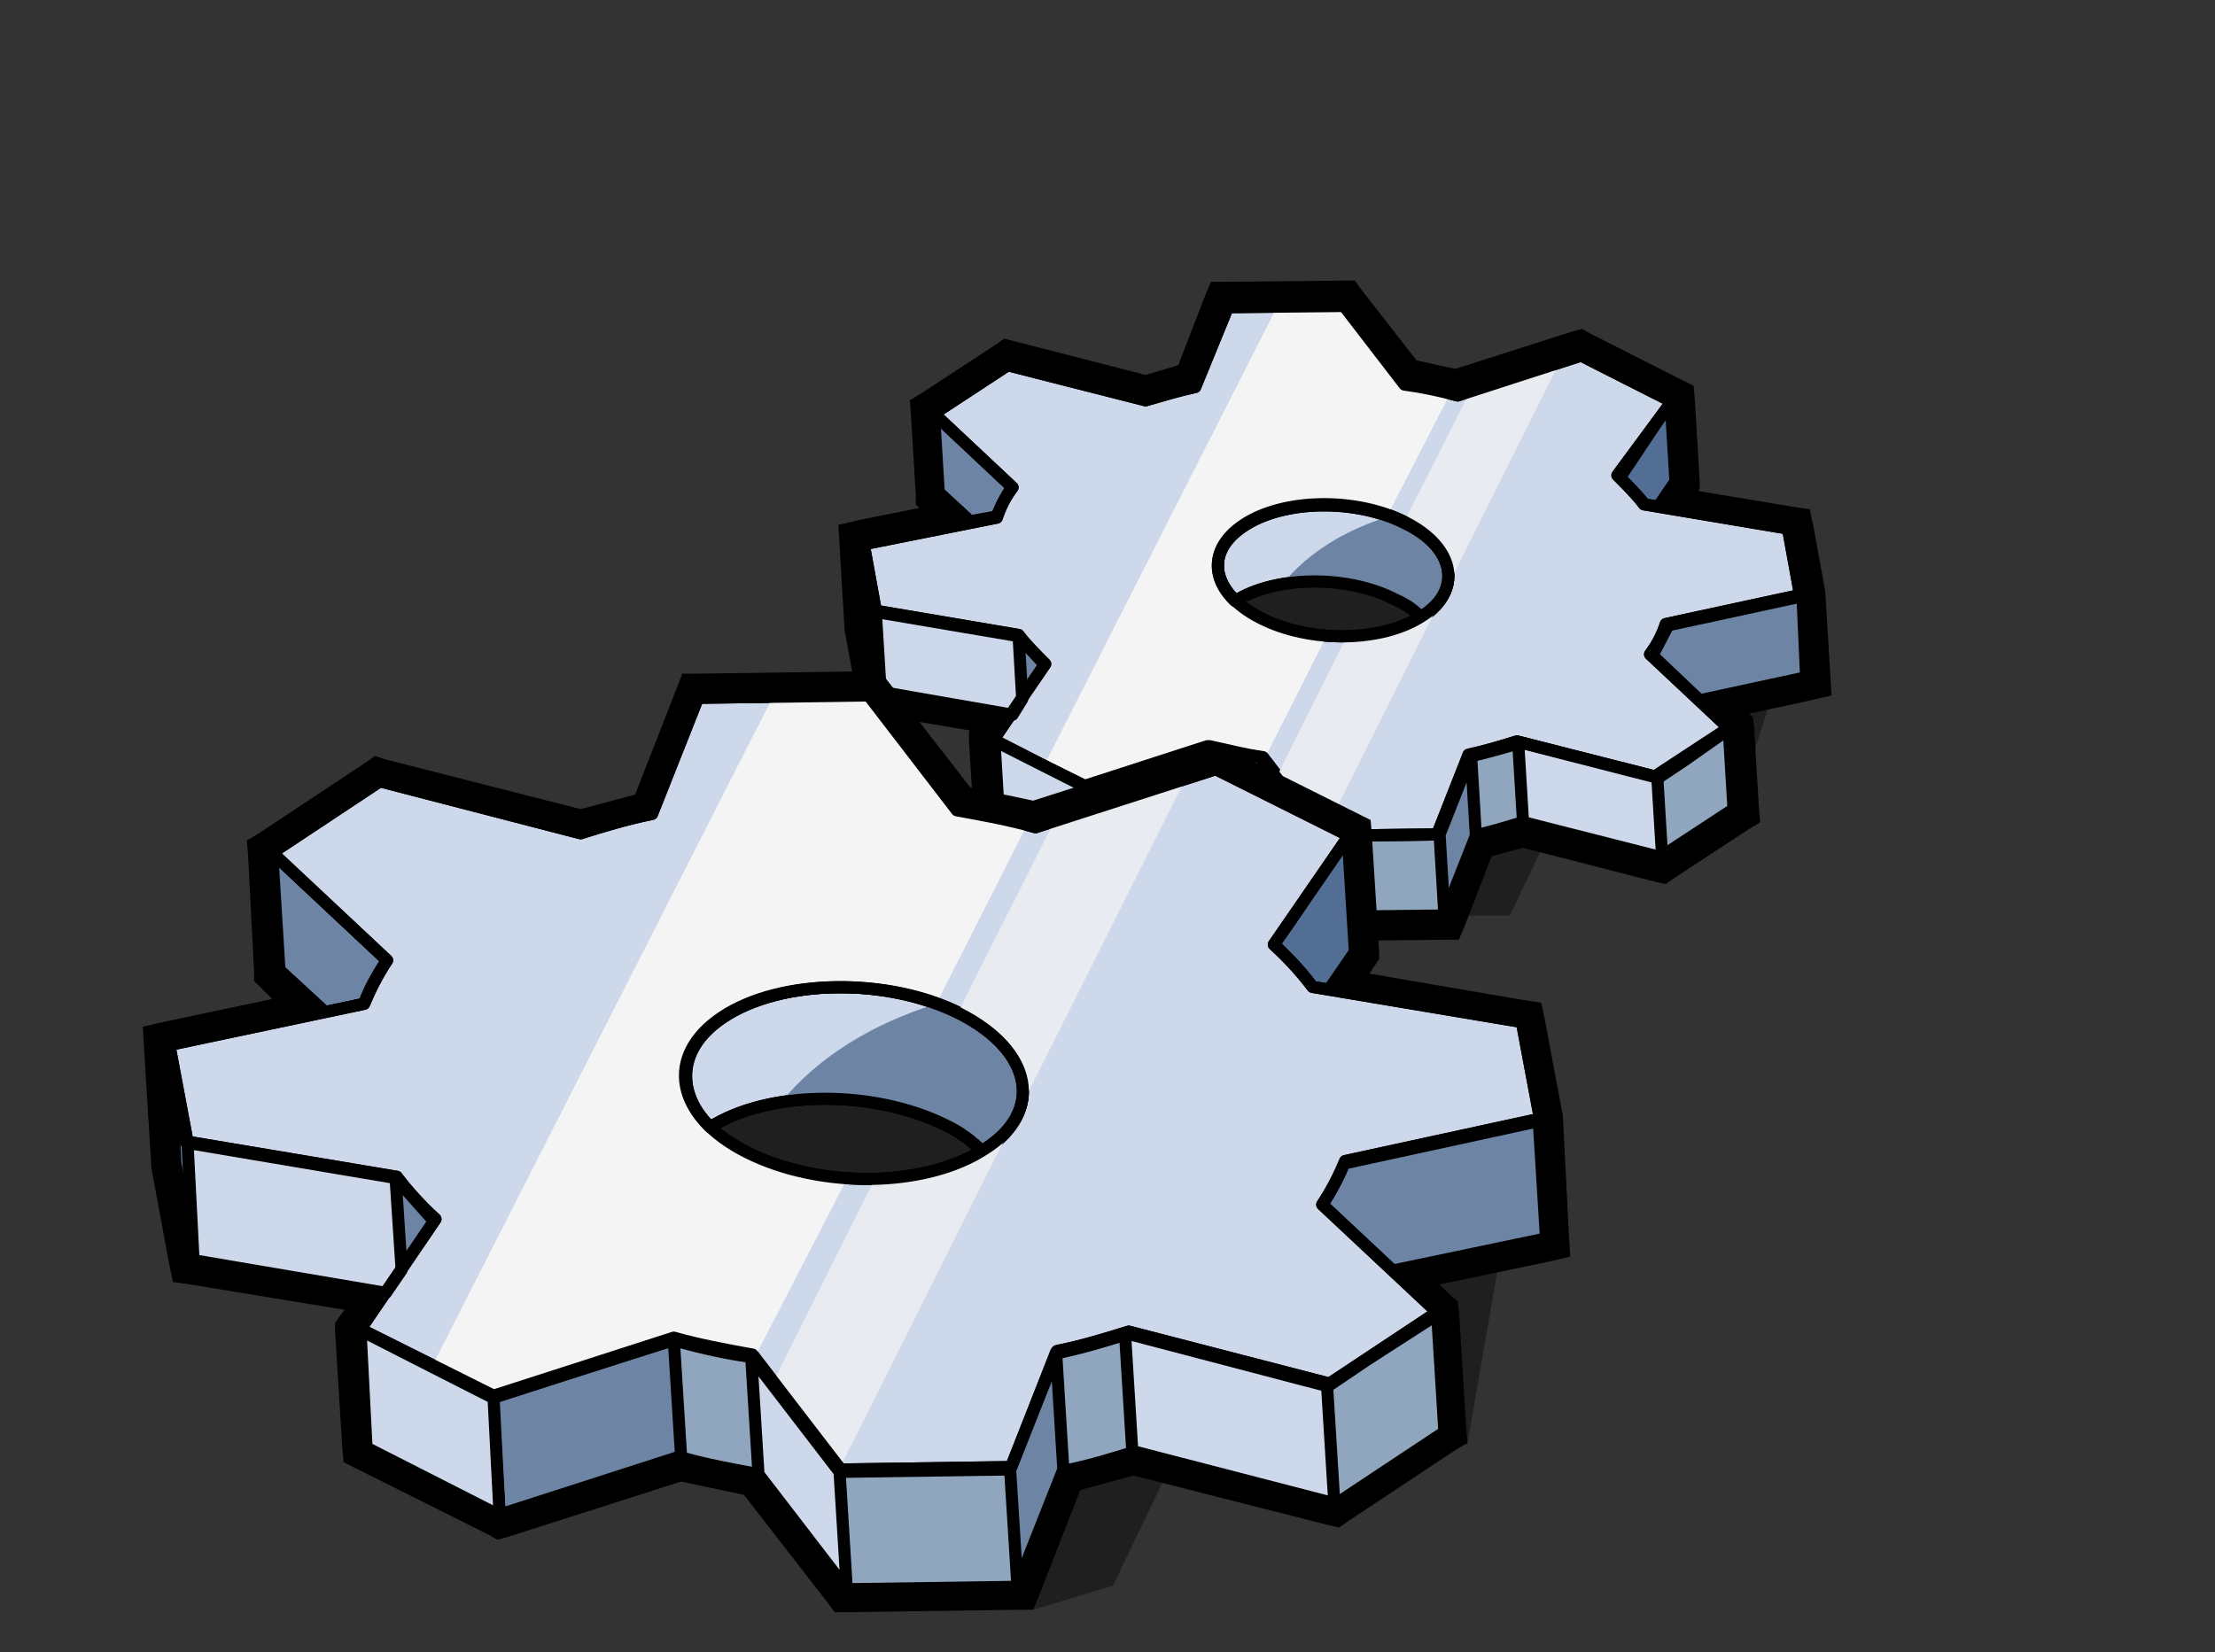 <svg xmlns="http://www.w3.org/2000/svg" xmlns:xlink="http://www.w3.org/1999/xlink" version="1.1" id="Layer_1" x="0px" y="0px" viewBox="0 0 183.1 136.6" enable-background="new 0 0 183.1 136.6" xml:space="preserve"><rect x="0" y="0" width="183.1" height="136.6" fill="#333333" stroke="none"/><g id="Layer_8"><g id="Layer_1_1_"><g id="Layer_3"></g><g id="Layer_6"></g><g id="Layer_7"><polygon opacity="0.4" fill="#000000" enable-background="new    " points="119.4,75.7 124.8,75.7 128.3,68.4 143.5,66.9 146.8,56.5 138.6,39.8      88.2,40.5    "></polygon></g><path fill="#CED8EB" stroke="#000000" stroke-linejoin="round" stroke-miterlimit="10" d="M116.2,43.3c-4.1-2.1-10.1-2-13.4,0.2    c-2.6,1.7-2.8,4.2-0.7,6.2c3.3-2.1,9.3-2.2,13.3-0.1c0.9,0.4,1.6,0.9,2.1,1.5l0.1-0.1C120.9,48.8,120.3,45.3,116.2,43.3z"></path><g><g><path fill="#90A6BF" d="M139.2,62.9l-2.1,1.4l-11.4-2.9c-1.3,0.4-2.7,0.8-4,1.1L119,69l-9.6,0.1l-5-6.5c-1.5-0.2-3-0.6-4.4-0.9      L89.7,65l-3.9-1.9l0,0l-3.7-1.8l0.4,6.6l7.5,3.8l10.2-3.3c1.5,0.4,2.9,0.7,4.4,0.9l5,6.5l9.6-0.1l2.6-6.6c1.4-0.3,2.7-0.7,4-1.1      l11.4,2.9l6.1-4l-0.4-6.6L139.2,62.9L139.2,62.9z"></path></g></g><path fill="#6D84A5" stroke="#000000" stroke-miterlimit="10" d="M100,61.8C100,61.8,99.9,61.8,100,61.8L89.7,65h-0.1l0.4,6.6h0.1    l10.2-3.3l0,0L100,61.8z"></path><g><g><polygon fill="#6D84A5" stroke="#000000" stroke-linejoin="round" stroke-miterlimit="10" points="71.4,45.1 71.7,51.7       72.7,57.2 83.7,59.1 86.4,55 84.2,52.6 72.4,50.6     "></polygon></g></g><g><g><path fill="#6D84A5" stroke="#000000" stroke-linejoin="round" stroke-miterlimit="10" d="M82.4,42.7c0.3-0.8,0.8-1.7,1.3-2.5      l-6.5-6.1l0.4,6.6l2.6,2.4L82.4,42.7z"></path></g></g><g><g><polygon fill="#6D84A5" stroke="#000000" stroke-miterlimit="10" points="149,49.3 149.3,56 140.5,57.9 136.6,54.2 137.9,51.7           "></polygon></g></g><g><g><path fill="#526E94" stroke="#000000" stroke-linejoin="round" stroke-miterlimit="10" d="M134.9,38l-1,1.5      c0.8,0.8,1.6,1.6,2.2,2.4L137,42l1.5-2.2l-0.4-6.6L134.9,38L134.9,38z"></path></g></g><g><g><path fill="#CED8EB" stroke="#000000" stroke-linejoin="round" stroke-miterlimit="10" d="M138.2,33.2l-7.5-3.8l-10.2,3.3      c-1.5-0.4-2.9-0.7-4.4-0.9l-5-6.5l-9.6,0.1L98.8,32c-1.4,0.3-2.7,0.7-4.1,1.1l-11.4-2.9l-6.1,4l6.5,6.1c-0.6,0.8-1,1.6-1.3,2.5      l-11,2.2l1,5.5l11.8,2c0.6,0.8,1.4,1.6,2.2,2.4l-4.3,6.3l7.5,3.8l10.2-3.3c1.5,0.4,2.9,0.7,4.4,0.9l5,6.5l9.6-0.1l2.6-6.6      c1.4-0.3,2.7-0.7,4-1.1l11.4,2.9l6.1-4l-6.5-6.1c0.6-0.8,1-1.6,1.3-2.5l11.1-2.4l-1-5.5l-11.9-2c-0.6-0.8-1.4-1.6-2.2-2.4      L138.2,33.2z M117.6,50.9c-3.3,2.2-9.3,2.3-13.4,0.2s-4.7-5.5-1.4-7.7s9.3-2.3,13.4-0.2C120.3,45.3,120.9,48.8,117.6,50.9z"></path></g></g><path fill="#F4F4F4" d="M116,31.7l-5-6.5l-5.4,0.1l-19.3,38l3.4,1.7l10.2-3.3c1.5,0.4,2.9,0.7,4.4,0.9l0.2,0.2l5.2-10.3    c-2-0.1-3.9-0.6-5.6-1.4c-4.1-2.1-4.7-5.5-1.4-7.7c2.9-1.9,8.1-2.2,12-0.8l5.2-10.1C118.6,32.2,117.3,32,116,31.7z"></path><path fill="#6D84A5" d="M114.8,42.7L114.8,42.7c-3.5,1.1-6.6,2.9-8.8,5.6c3.1-0.5,6.6-0.1,9.3,1.3c0.9,0.4,1.6,0.9,2.1,1.5    l0.1-0.1c1.4-0.9,2.1-2.1,2.1-3.3v-0.1c0-0.3-0.1-0.6-0.2-0.8c0-0.1-0.1-0.2-0.1-0.3s0-0.1-0.1-0.2c0-0.1-0.1-0.2-0.2-0.3    c0-0.1-0.1-0.1-0.1-0.2c-0.1-0.1-0.1-0.2-0.2-0.3s-0.1-0.1-0.2-0.2c-0.1-0.1-0.1-0.2-0.2-0.2c-0.1-0.1-0.2-0.2-0.2-0.2    c-0.1-0.1-0.1-0.1-0.2-0.2c-0.1-0.1-0.2-0.2-0.3-0.2c-0.1-0.1-0.2-0.1-0.2-0.2c-0.1-0.1-0.3-0.2-0.4-0.3c-0.1,0-0.1-0.1-0.2-0.1    c-0.2-0.1-0.5-0.3-0.7-0.4c-0.2-0.1-0.4-0.2-0.7-0.3C115.3,42.9,115,42.8,114.8,42.7z"></path><path fill="none" stroke="#000000" stroke-linejoin="round" stroke-miterlimit="10" d="M116.2,43.3c-4.1-2.1-10.1-2-13.4,0.2    c-2.6,1.7-2.8,4.2-0.7,6.2c3.3-2.1,9.3-2.2,13.3-0.1c0.9,0.4,1.6,0.9,2.1,1.5l0.1-0.1C120.9,48.8,120.3,45.3,116.2,43.3z"></path><g><g><path fill="none" stroke="#000000" stroke-linejoin="round" stroke-miterlimit="10" d="M139.2,62.9l-2.1,1.4l-11.4-2.9      c-1.3,0.4-2.7,0.8-4,1.1L119,69l-9.6,0.1l-5-6.5c-1.5-0.2-3-0.6-4.4-0.9L89.7,65l-3.9-1.9l0,0l-3.7-1.8l0.4,6.6l7.5,3.8      l10.2-3.3c1.5,0.4,2.9,0.7,4.4,0.9l5,6.5l9.6-0.1l2.6-6.6c1.4-0.3,2.7-0.7,4-1.1l11.4,2.9l6.1-4l-0.4-6.6L139.2,62.9L139.2,62.9      z"></path></g></g><polygon fill="#CED8EB" stroke="#000000" stroke-linejoin="round" stroke-miterlimit="10" points="104.4,62.7 104.7,69.3     109.8,75.8 109.4,69.2   "></polygon><polygon fill="#6D84A5" stroke="#000000" stroke-linejoin="round" stroke-miterlimit="10" points="119,69 119.4,75.7 122,69.1     121.6,62.4   "></polygon><path fill="#CED8EB" stroke="#000000" stroke-linejoin="round" stroke-miterlimit="10" d="M125.7,61.4h-0.2l0.4,6.6h0.1l11.4,2.9    l-0.4-6.6L125.7,61.4z"></path><polygon fill="#CED8EB" stroke="#000000" stroke-linejoin="round" stroke-miterlimit="10" points="72.8,57.2 83.7,59.1 84.5,57.8     84.2,52.6 72.4,50.6   "></polygon><polygon fill="#CED8EB" stroke="#000000" stroke-linejoin="round" stroke-miterlimit="10" points="85.9,63.1 82.2,61.2 82.6,67.9     90.1,71.6 89.7,65   "></polygon><path fill="#E8EBEF" d="M128.9,30l-7.4,2.4L116,43.3h0.1c4.1,2.1,4.7,5.5,1.4,7.7c-1.6,1.1-3.9,1.6-6.2,1.7l-5.8,11.6l3.8,4.9    L128.9,30z"></path><g><g><path fill="none" stroke="#000000" stroke-linejoin="round" stroke-miterlimit="10" d="M138.2,33.2l-7.5-3.8l-10.2,3.3      c-1.5-0.4-2.9-0.7-4.4-0.9l-5-6.5l-9.6,0.1L98.8,32c-1.4,0.3-2.7,0.7-4.1,1.1l-11.4-2.9l-6.1,4l6.5,6.1c-0.6,0.8-1,1.6-1.3,2.5      l-11,2.2l1,5.5l11.8,2c0.6,0.8,1.4,1.6,2.2,2.4l-4.3,6.3l7.5,3.8l10.2-3.3c1.5,0.4,2.9,0.7,4.4,0.9l5,6.5l9.6-0.1l2.6-6.6      c1.4-0.3,2.7-0.7,4-1.1l11.4,2.9l6.1-4l-6.5-6.1c0.6-0.8,1-1.6,1.3-2.5l11.1-2.4l-1-5.5l-11.9-2c-0.6-0.8-1.4-1.6-2.2-2.4      L138.2,33.2z M117.6,50.9c-3.3,2.2-9.3,2.3-13.4,0.2s-4.7-5.5-1.4-7.7s9.3-2.3,13.4-0.2C120.3,45.3,120.9,48.8,117.6,50.9z"></path></g></g></g><g><path d="M111,25.2l5,6.5l4.4,0.9l10.2-3.3l7.5,3.8l0.4,6.6L137,42l10.9,1.8l1,5.5l0.4,6.6l-8.8,1.9l2.5,2.4l0.4,6.7l-6.1,4L126,68    l-4,1.1l-2.6,6.6l-9.6,0.1l-5-6.5l-4.4-0.9l-10.2,3.3l-7.5-3.8l-0.4-6.7l1.5-2.1l-10.9-1.8l-1-5.5L71.4,45l8.8-1.8l-2.6-2.4    l-0.4-6.7l6.1-4L94.7,33l4.1-1.1l2.6-6.6L111,25.2 M112,23.2h-1l-9.6,0.1h-1.3l-0.5,1.2l-2.2,5.7L94.7,31l-10.9-2.8L83,28    l-0.7,0.5l-6.1,4l-1,0.6l0.1,1.1l0.4,6.7v0.8L76,42l-5,1l-1.7,0.4l0.1,1.7l0.4,6.7v0.1V52l1,5.5l0.3,1.4l1.4,0.2l7.7,1.3l-0.1,0.1    v0.7l0.4,6.7l0.1,1.1l1,0.5l7.5,3.8l0.7,0.4l0.8-0.2l9.7-3.1l3.2,0.7l4.6,5.9l0.6,0.8h1l9.6-0.1h1.3l0.5-1.2l2.2-5.7l2.6-0.7    l10.9,2.8l0.9,0.2l0.7-0.5l6.1-4l1-0.6l-0.1-1.2l-0.4-6.7l-0.1-0.8l-0.3-0.3l5.1-1.1l1.7-0.4l-0.1-1.7l-0.4-6.6v-0.1V49l-1-5.5    l-0.3-1.4l-1.4-0.2l-7.8-1.3l0.1-0.2v-0.7l-0.4-6.6l-0.1-1.2l-1-0.5l-7.5-3.8l-0.7-0.4l-0.8,0.2l-9.7,3.1l-3.2-0.7l-4.6-5.9    L112,23.2L112,23.2z"></path></g></g><g id="Layer_8_copy"><g id="Layer_1_copy"><g id="Layer_3_copy"></g><g id="Layer_6_copy"></g><g id="Layer_7_copy"><polygon opacity="0.4" fill="#000000" enable-background="new    " points="85.4,133.1 92,131.1 97.1,120.5 121.3,119.4 124.1,103.2 112,78.8      38.5,79.9    "></polygon></g><path fill="#CED8EB" stroke="#000000" stroke-linejoin="round" stroke-miterlimit="10" d="M79.4,83.8c-5.9-3-14.8-2.9-19.6,0.3    c-3.8,2.5-4,6.2-1.1,9.1c4.9-3.1,13.5-3.1,19.4-0.2c1.3,0.6,2.3,1.4,3.1,2.2c0.1,0,0.1-0.1,0.2-0.1C86.3,91.9,85.4,86.9,79.4,83.8    z"></path><g><g><path fill="#90A6BF" d="M112.9,112.5l-3.1,2.1l-16.6-4.3c-1.9,0.6-3.9,1.2-5.9,1.6l-3.8,9.6l-14.1,0.2l-7.3-9.5      c-2.2-0.3-4.3-0.8-6.5-1.4l-14.9,4.8l-5.6-2.8l0,0l-5.3-2.7l0.6,9.7l11,5.5l14.9-4.8c2.1,0.6,4.3,1,6.5,1.4l7.3,9.5l14.1-0.2      l3.8-9.6c2-0.4,4-1,5.9-1.6l16.6,4.3l8.9-5.9l-0.6-9.7L112.9,112.5L112.9,112.5z"></path></g></g><path fill="#6D84A5" stroke="#000000" stroke-miterlimit="10" d="M55.7,110.8L55.7,110.8l-14.9,4.7l-0.1-0.1l0.6,9.7l0.1,0.1    l14.9-4.8l0,0L55.7,110.8z"></path><g><g><polygon fill="#6D84A5" stroke="#000000" stroke-linejoin="round" stroke-miterlimit="10" points="14,86.5 14.5,96.2 16,104.2       31.9,106.9 35.9,101 32.7,97.4 15.4,94.5     "></polygon></g></g><g><g><path fill="#6D84A5" stroke="#000000" stroke-linejoin="round" stroke-miterlimit="10" d="M30.1,83c0.4-1.2,1.1-2.4,1.9-3.6      l-9.5-8.9l0.6,9.7l3.8,3.5L30.1,83z"></path></g></g><g><g><polygon fill="#6D84A5" stroke="#000000" stroke-miterlimit="10" points="127.2,92.7 127.8,102.4 114.9,105.1 109.2,99.7       111.1,96.2     "></polygon></g></g><g><g><path fill="#526E94" stroke="#000000" stroke-linejoin="round" stroke-miterlimit="10" d="M106.7,76.1l-1.5,2.1      c1.2,1.1,2.3,2.3,3.2,3.5l1.4,0.2l2.2-3.2l-0.6-9.7L106.7,76.1L106.7,76.1z"></path></g></g><g><g><path fill="#CED8EB" stroke="#000000" stroke-linejoin="round" stroke-miterlimit="10" d="M111.5,69.1l-11-5.5l-14.9,4.8      c-2.1-0.6-4.3-1-6.5-1.4l-7.3-9.5l-14.1,0.2l-3.8,9.6c-2,0.4-4,1-5.9,1.6l-16.6-4.3l-8.9,5.9l9.5,8.9c-0.8,1.2-1.4,2.4-1.9,3.6      L14,86.4l1.5,8l17.3,2.9c0.9,1.2,2,2.4,3.2,3.5l-6.2,9.1l11,5.5l14.9-4.8c2.1,0.6,4.3,1,6.5,1.4l7.3,9.5l14.1-0.2l3.8-9.6      c2-0.4,4-1,5.9-1.6l16.6,4.3l8.9-5.9l-9.5-8.9c0.8-1.2,1.4-2.4,1.9-3.6l16.1-3.5l-1.5-8l-17.3-2.9c-0.9-1.2-2-2.4-3.2-3.5      L111.5,69.1z M81.4,95c-4.9,3.2-13.6,3.3-19.6,0.3s-6.9-8-2.1-11.2s13.6-3.3,19.6-0.3C85.4,86.9,86.3,91.9,81.4,95z"></path></g></g><path fill="#F4F4F4" d="M79.1,67l-7.3-9.5l-7.9,0.1L35.7,113l4.9,2.5l14.9-4.8c2.1,0.6,4.3,1,6.5,1.4l0.3,0.3L70,97.5    c-2.9-0.2-5.7-0.9-8.1-2.1c-6-3-6.9-8-2.1-11.2c4.3-2.8,11.8-3.2,17.6-1.2l7.5-14.8C83,67.7,81.1,67.3,79.1,67z"></path><path fill="#6D84A5" d="M77.4,83L77.4,83c-5.1,1.6-9.6,4.2-12.9,8.2C69,90.4,74.2,91,78.1,93c1.3,0.6,2.3,1.4,3.1,2.2    c0.1,0,0.1-0.1,0.2-0.1c2.1-1.4,3.1-3.1,3.1-4.9V90c0-0.4-0.1-0.8-0.2-1.2c-0.1-0.2-0.1-0.3-0.2-0.5c0-0.1-0.1-0.2-0.1-0.2    c-0.1-0.1-0.1-0.3-0.2-0.4s-0.1-0.2-0.2-0.3c-0.1-0.1-0.2-0.3-0.3-0.4c-0.1-0.1-0.2-0.2-0.3-0.3c-0.1-0.1-0.2-0.2-0.3-0.3    c-0.1-0.1-0.2-0.2-0.3-0.3c-0.1-0.1-0.2-0.2-0.3-0.3c-0.1-0.1-0.3-0.2-0.4-0.4c-0.1-0.1-0.2-0.2-0.3-0.3c-0.2-0.1-0.4-0.3-0.6-0.4    c-0.1-0.1-0.2-0.1-0.3-0.2c-0.3-0.2-0.7-0.4-1-0.6s-0.7-0.3-1-0.5C78,83.2,77.7,83.1,77.4,83z"></path><path fill="none" stroke="#000000" stroke-linejoin="round" stroke-miterlimit="10" d="M79.4,83.8c-5.9-3-14.8-2.9-19.6,0.3    c-3.8,2.5-4,6.2-1.1,9.1c4.9-3.1,13.5-3.1,19.4-0.2c1.3,0.6,2.3,1.4,3.1,2.2c0.1,0,0.1-0.1,0.2-0.1C86.3,91.9,85.4,86.9,79.4,83.8    z"></path><g><g><path fill="none" stroke="#000000" stroke-linejoin="round" stroke-miterlimit="10" d="M112.9,112.5l-3.1,2.1l-16.6-4.3      c-1.9,0.6-3.9,1.2-5.9,1.6l-3.8,9.6l-14.1,0.2l-7.3-9.5c-2.2-0.3-4.3-0.8-6.5-1.4l-14.9,4.8l-5.6-2.8l0,0l-5.3-2.7l0.6,9.7      l11,5.5l14.9-4.8c2.1,0.6,4.3,1,6.5,1.4l7.3,9.5l14.1-0.2l3.8-9.6c2-0.4,4-1,5.9-1.6l16.6,4.3l8.9-5.9l-0.6-9.7L112.9,112.5      L112.9,112.5z"></path></g></g><polygon fill="#CED8EB" stroke="#000000" stroke-linejoin="round" stroke-miterlimit="10" points="62.1,112.2 62.7,121.9     70,131.4 69.4,121.7   "></polygon><polygon fill="#6D84A5" stroke="#000000" stroke-linejoin="round" stroke-miterlimit="10" points="83.5,121.5 84.1,131.1     87.9,121.5 87.3,111.8   "></polygon><path fill="#CED8EB" stroke="#000000" stroke-linejoin="round" stroke-miterlimit="10" d="M93.3,110.3H93l0.6,9.7h0.1l16.6,4.3    l-0.6-9.7L93.3,110.3z"></path><polygon fill="#CED8EB" stroke="#000000" stroke-linejoin="round" stroke-miterlimit="10" points="16,104.2 31.9,106.9 33.2,105     32.7,97.4 15.5,94.5   "></polygon><polygon fill="#CED8EB" stroke="#000000" stroke-linejoin="round" stroke-miterlimit="10" points="35.1,112.7 29.8,110     30.3,119.7 41.3,125.3 40.8,115.6   "></polygon><path fill="#E8EBEF" d="M98,64.4l-10.8,3.4l-8,15.9c0,0,0.1,0,0.1,0.1c6,3,6.9,8,2.1,11.2c-2.4,1.6-5.7,2.4-9.1,2.5l-8.5,17    l5.5,7.1L98,64.4z"></path><g><g><path fill="none" stroke="#000000" stroke-linejoin="round" stroke-miterlimit="10" d="M111.5,69.1l-11-5.5l-14.9,4.8      c-2.1-0.6-4.3-1-6.5-1.4l-7.3-9.5l-14.1,0.2l-3.8,9.6c-2,0.4-4,1-5.9,1.6l-16.6-4.3l-8.9,5.9l9.5,8.9c-0.8,1.2-1.4,2.4-1.9,3.6      L14,86.4l1.5,8l17.3,2.9c0.9,1.2,2,2.4,3.2,3.5l-6.2,9.1l11,5.5l14.9-4.8c2.1,0.6,4.3,1,6.5,1.4l7.3,9.5l14.1-0.2l3.8-9.6      c2-0.4,4-1,5.9-1.6l16.6,4.3l8.9-5.9l-9.5-8.9c0.8-1.2,1.4-2.4,1.9-3.6l16.1-3.5l-1.5-8l-17.3-2.9c-0.9-1.2-2-2.4-3.2-3.5      L111.5,69.1z M81.4,95c-4.9,3.2-13.6,3.3-19.6,0.3s-6.9-8-2.1-11.2s13.6-3.3,19.6-0.3C85.4,86.9,86.3,91.9,81.4,95z"></path></g></g></g><g><path d="M71.8,57.5l7.3,9.5l6.5,1.4l14.9-4.8l11,5.5l0.6,9.6l-2.2,3.2l15.9,2.7l1.5,8l0.5,9.7l-12.9,2.8l3.7,3.5l0.6,9.7l-8.9,5.9    l-16.6-4.3l-5.9,1.6l-3.8,9.6l-14,0.3l-7.3-9.5l-6.5-1.4l-14.9,4.8l-11-5.5l-0.6-9.7l2.2-3.1L16,104.2l-1.5-8.1L14,86.4l12.8-2.7    L23,80.3l-0.5-9.7l8.9-5.9L48,68.9l5.9-1.6l3.8-9.6L71.8,57.5 M72.8,55.5h-1l-14.1,0.2h-1.3L55.9,57l-3.4,8.7L48,66.9l-16.1-4.1    L31,62.5L30.3,63l-8.9,5.9l-1,0.6l0.1,1.1l0.5,9.7v0.8l0.6,0.6l0.9,0.9l-9,1.9l-1.7,0.4l0.1,1.7l0.6,9.7v0.1v0.1l1.5,8.1l0.3,1.4    l1.4,0.2l12.8,2.1l-0.4,0.5l-0.4,0.6v0.7l0.6,9.7l0.1,1.1l1,0.5l11,5.5l0.7,0.4l0.8-0.2l14.4-4.6l5.2,1.1l6.9,8.9l0.6,0.8h1    l14.1-0.2h1.3l0.5-1.2l3.4-8.7l4.4-1.2l16.1,4.1l0.9,0.2l0.7-0.5l8.9-5.9l1-0.6l-0.1-1.2l-0.6-9.7l-0.1-0.8l-0.6-0.5l-0.9-0.9    l9.1-1.9l1.7-0.4l-0.1-1.7l-0.5-9.7v-0.1v-0.1l-1.5-8l-0.3-1.4l-1.4-0.2l-12.8-2.2l0.4-0.6l0.4-0.6v-0.7l-0.6-9.6l-0.1-1.2l-1-0.5    l-11-5.5l-0.7-0.4l-0.8,0.2l-14.4,4.6l-5.2-1.1l-6.9-8.9L72.8,55.5L72.8,55.5z"></path></g></g></svg>